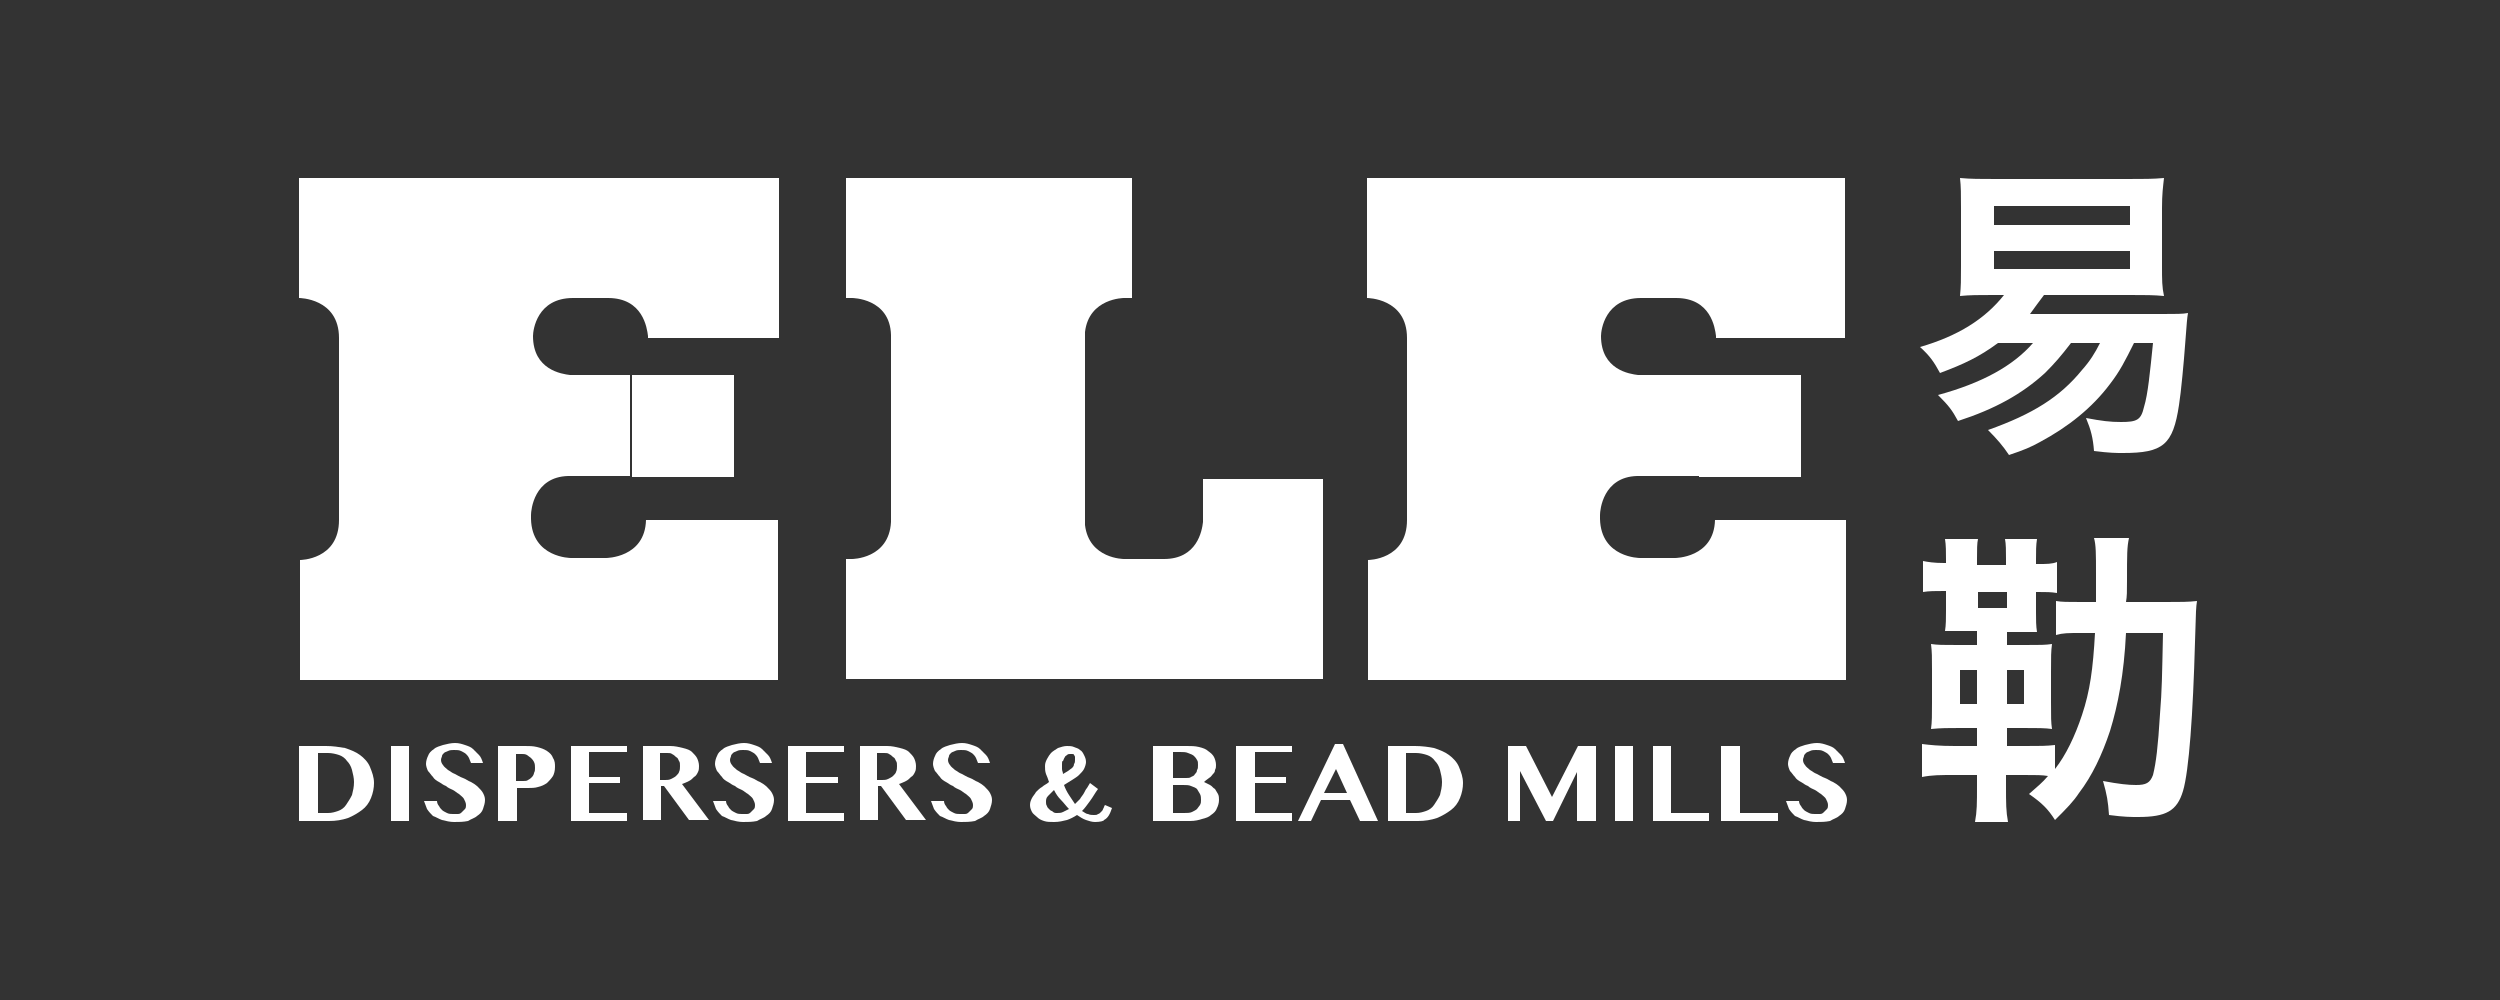 <?xml version="1.0" encoding="utf-8"?>
<!-- Generator: Adobe Illustrator 24.1.0, SVG Export Plug-In . SVG Version: 6.00 Build 0)  -->
<svg version="1.1" id="Layer_1" xmlns="http://www.w3.org/2000/svg" xmlns:xlink="http://www.w3.org/1999/xlink" x="0px" y="0px"
	 viewBox="0 0 250 100" style="enable-background:new 0 0 250 100;" xml:space="preserve">
<rect x="0" y="0" width="250" height="100" fill="#333333" stroke="none"/>
<style type="text/css">
	.st0{fill:#fff;}
</style>
<path class="st0" d="M29.9,74.6h2.7c0.7,0,1.3,0.1,1.9,0.2c0.6,0.2,1.1,0.4,1.5,0.7c0.4,0.3,0.8,0.7,1,1.2c0.2,0.5,0.4,1,0.4,1.6
	c0,0.5-0.1,1-0.3,1.5c-0.2,0.5-0.5,0.9-0.9,1.2c-0.4,0.3-0.9,0.6-1.4,0.8c-0.6,0.2-1.2,0.3-1.9,0.3h-3V74.6z M31.8,81.3h1
	c0.4,0,0.7-0.1,1-0.2c0.3-0.1,0.6-0.3,0.8-0.6c0.2-0.3,0.4-0.6,0.6-1c0.1-0.4,0.2-0.8,0.2-1.3c0-0.4-0.1-0.8-0.2-1.2
	c-0.1-0.4-0.3-0.7-0.5-0.9c-0.2-0.3-0.5-0.5-0.8-0.6c-0.3-0.1-0.7-0.2-1.1-0.2h-1V81.3z"/>
<rect x="39.1" y="74.6" class="st0" width="1.8" height="7.5"/>
<path class="st0" d="M45.4,82.2c-0.4,0-0.8-0.1-1.2-0.2c-0.3-0.1-0.6-0.3-0.9-0.4c-0.2-0.2-0.4-0.4-0.6-0.7
	c-0.1-0.3-0.2-0.5-0.3-0.8h1.3c0,0.2,0.1,0.4,0.2,0.5c0.1,0.2,0.2,0.3,0.3,0.4c0.1,0.1,0.3,0.2,0.5,0.3c0.2,0.1,0.4,0.1,0.6,0.1
	c0.2,0,0.3,0,0.5,0c0.2,0,0.3-0.1,0.4-0.2c0.1-0.1,0.2-0.2,0.3-0.3c0.1-0.1,0.1-0.3,0.1-0.4c0-0.2-0.1-0.4-0.2-0.6
	c-0.1-0.2-0.3-0.3-0.5-0.5c-0.2-0.1-0.4-0.3-0.6-0.4c-0.2-0.1-0.5-0.2-0.7-0.4c-0.3-0.1-0.5-0.3-0.7-0.4c-0.2-0.1-0.5-0.3-0.6-0.5
	c-0.2-0.2-0.3-0.4-0.5-0.6c-0.1-0.2-0.2-0.5-0.2-0.7c0-0.3,0.1-0.6,0.2-0.8c0.1-0.3,0.3-0.5,0.6-0.7c0.2-0.2,0.6-0.3,0.9-0.4
	c0.4-0.1,0.8-0.2,1.2-0.2c0.4,0,0.7,0.1,1,0.2c0.3,0.1,0.6,0.2,0.8,0.4c0.2,0.2,0.4,0.4,0.6,0.6c0.2,0.2,0.3,0.5,0.4,0.8h-1.2
	c-0.1-0.2-0.1-0.3-0.2-0.5c-0.1-0.2-0.2-0.3-0.3-0.4c-0.1-0.1-0.3-0.2-0.5-0.3c-0.2-0.1-0.4-0.1-0.7-0.1c-0.2,0-0.4,0-0.6,0.1
	c-0.2,0.1-0.3,0.1-0.4,0.2c-0.1,0.1-0.2,0.2-0.2,0.3c0,0.1-0.1,0.2-0.1,0.4c0,0.2,0.1,0.4,0.2,0.5c0.1,0.2,0.3,0.3,0.5,0.5
	c0.2,0.1,0.4,0.3,0.7,0.4c0.2,0.1,0.5,0.3,0.8,0.4c0.3,0.1,0.5,0.3,0.8,0.4c0.2,0.1,0.5,0.3,0.7,0.5c0.2,0.2,0.4,0.4,0.5,0.6
	c0.1,0.2,0.2,0.4,0.2,0.7c0,0.3-0.1,0.6-0.2,0.9c-0.1,0.3-0.3,0.5-0.6,0.7c-0.2,0.2-0.6,0.3-0.9,0.5C46.3,82.2,45.9,82.2,45.4,82.2"
	/>
<path class="st0" d="M49.9,74.6h2.6c0.4,0,0.8,0,1.2,0.1c0.4,0.1,0.7,0.2,1,0.4c0.3,0.2,0.5,0.4,0.6,0.7c0.2,0.3,0.2,0.6,0.2,0.9
	c0,0.4-0.1,0.7-0.2,0.9c-0.2,0.3-0.4,0.5-0.6,0.7c-0.3,0.2-0.5,0.3-0.9,0.4c-0.3,0.1-0.7,0.1-1,0.1h-1.1v3.3h-1.9V74.6z M51.7,78.1
	h0.6c0.2,0,0.4,0,0.5-0.1c0.2-0.1,0.3-0.2,0.4-0.3c0.1-0.1,0.2-0.3,0.2-0.4c0.1-0.2,0.1-0.3,0.1-0.5c0-0.2,0-0.4-0.1-0.6
	c-0.1-0.2-0.2-0.3-0.3-0.4c-0.1-0.1-0.3-0.2-0.4-0.3c-0.2-0.1-0.3-0.1-0.5-0.1h-0.6V78.1z"/>
<polygon class="st0" points="62.7,74.6 62.7,75.2 58.9,75.2 58.9,77.7 62,77.7 62,78.3 58.9,78.3 58.9,81.3 62.7,81.3 62.7,82.1 
	57.1,82.1 57.1,74.6 "/>
<path class="st0" d="M64.2,74.6H67c0.5,0,0.9,0.1,1.3,0.2c0.4,0.1,0.7,0.2,0.9,0.4c0.2,0.2,0.4,0.4,0.5,0.6c0.1,0.2,0.2,0.5,0.2,0.8
	c0,0.2,0,0.4-0.1,0.6c-0.1,0.2-0.2,0.4-0.4,0.5c-0.2,0.2-0.3,0.3-0.5,0.4c-0.2,0.1-0.4,0.2-0.7,0.3l2.7,3.6h-2l-2.5-3.4h-0.3v3.4
	h-1.8V74.6z M66.1,78h0.4c0.2,0,0.4,0,0.6-0.1c0.2-0.1,0.4-0.2,0.5-0.3c0.1-0.1,0.3-0.3,0.3-0.4c0.1-0.2,0.1-0.4,0.1-0.6
	c0-0.2,0-0.4-0.1-0.5c-0.1-0.2-0.1-0.3-0.3-0.4c-0.1-0.1-0.2-0.2-0.4-0.3c-0.1-0.1-0.3-0.1-0.5-0.1h-0.7V78z"/>
<path class="st0" d="M74.3,82.2c-0.4,0-0.8-0.1-1.2-0.2c-0.3-0.1-0.6-0.3-0.9-0.4c-0.2-0.2-0.4-0.4-0.6-0.7
	c-0.1-0.3-0.2-0.5-0.3-0.8h1.3c0,0.2,0.1,0.4,0.2,0.5c0.1,0.2,0.2,0.3,0.3,0.4c0.1,0.1,0.3,0.2,0.5,0.3c0.2,0.1,0.4,0.1,0.6,0.1
	c0.2,0,0.3,0,0.5,0c0.2,0,0.3-0.1,0.4-0.2c0.1-0.1,0.2-0.2,0.3-0.3c0.1-0.1,0.1-0.3,0.1-0.4c0-0.2-0.1-0.4-0.2-0.6
	c-0.1-0.2-0.3-0.3-0.5-0.5c-0.2-0.1-0.4-0.3-0.6-0.4c-0.2-0.1-0.5-0.2-0.7-0.4c-0.3-0.1-0.5-0.3-0.7-0.4c-0.2-0.1-0.5-0.3-0.6-0.5
	c-0.2-0.2-0.3-0.4-0.5-0.6c-0.1-0.2-0.2-0.5-0.2-0.7c0-0.3,0.1-0.6,0.2-0.8c0.1-0.3,0.3-0.5,0.6-0.7c0.2-0.2,0.6-0.3,0.9-0.4
	c0.4-0.1,0.8-0.2,1.2-0.2c0.4,0,0.7,0.1,1,0.2c0.3,0.1,0.6,0.2,0.8,0.4c0.2,0.2,0.4,0.4,0.6,0.6c0.2,0.2,0.3,0.5,0.4,0.8h-1.2
	c-0.1-0.2-0.1-0.3-0.2-0.5c-0.1-0.2-0.2-0.3-0.3-0.4c-0.1-0.1-0.3-0.2-0.5-0.3c-0.2-0.1-0.4-0.1-0.7-0.1c-0.2,0-0.4,0-0.6,0.1
	c-0.2,0.1-0.3,0.1-0.4,0.2c-0.1,0.1-0.2,0.2-0.2,0.3c0,0.1-0.1,0.2-0.1,0.4c0,0.2,0.1,0.4,0.2,0.5c0.1,0.2,0.3,0.3,0.5,0.5
	c0.2,0.1,0.4,0.3,0.7,0.4c0.2,0.1,0.5,0.3,0.8,0.4c0.3,0.1,0.5,0.3,0.8,0.4c0.2,0.1,0.5,0.3,0.7,0.5c0.2,0.2,0.4,0.4,0.5,0.6
	c0.1,0.2,0.2,0.4,0.2,0.7c0,0.3-0.1,0.6-0.2,0.9c-0.1,0.3-0.3,0.5-0.6,0.7c-0.2,0.2-0.6,0.3-0.9,0.5C75.2,82.2,74.8,82.2,74.3,82.2"
	/>
<polygon class="st0" points="84.4,74.6 84.4,75.2 80.6,75.2 80.6,77.7 83.8,77.7 83.8,78.3 80.6,78.3 80.6,81.3 84.4,81.3 
	84.4,82.1 78.8,82.1 78.8,74.6 "/>
<path class="st0" d="M85.9,74.6h2.8c0.5,0,0.9,0.1,1.3,0.2c0.4,0.1,0.7,0.2,0.9,0.4c0.2,0.2,0.4,0.4,0.5,0.6
	c0.1,0.2,0.2,0.5,0.2,0.8c0,0.2,0,0.4-0.1,0.6c-0.1,0.2-0.2,0.4-0.4,0.5c-0.2,0.2-0.3,0.3-0.5,0.4c-0.2,0.1-0.4,0.2-0.7,0.3l2.7,3.6
	h-2l-2.5-3.4h-0.3v3.4h-1.8V74.6z M87.8,78h0.4c0.2,0,0.4,0,0.6-0.1c0.2-0.1,0.4-0.2,0.5-0.3c0.1-0.1,0.3-0.3,0.3-0.4
	c0.1-0.2,0.1-0.4,0.1-0.6c0-0.2,0-0.4-0.1-0.5c-0.1-0.2-0.1-0.3-0.3-0.4c-0.1-0.1-0.2-0.2-0.4-0.3c-0.1-0.1-0.3-0.1-0.5-0.1h-0.7V78
	z"/>
<path class="st0" d="M96.1,82.2c-0.4,0-0.8-0.1-1.2-0.2c-0.3-0.1-0.6-0.3-0.9-0.4c-0.2-0.2-0.4-0.4-0.6-0.7
	c-0.1-0.3-0.2-0.5-0.3-0.8h1.3c0,0.2,0.1,0.4,0.2,0.5c0.1,0.2,0.2,0.3,0.3,0.4c0.1,0.1,0.3,0.2,0.5,0.3c0.2,0.1,0.4,0.1,0.6,0.1
	c0.2,0,0.3,0,0.5,0c0.2,0,0.3-0.1,0.4-0.2c0.1-0.1,0.2-0.2,0.3-0.3c0.1-0.1,0.1-0.3,0.1-0.4c0-0.2-0.1-0.4-0.2-0.6
	c-0.1-0.2-0.3-0.3-0.5-0.5c-0.2-0.1-0.4-0.3-0.6-0.4c-0.2-0.1-0.5-0.2-0.7-0.4c-0.3-0.1-0.5-0.3-0.7-0.4c-0.2-0.1-0.5-0.3-0.6-0.5
	c-0.2-0.2-0.3-0.4-0.5-0.6c-0.1-0.2-0.2-0.5-0.2-0.7c0-0.3,0.1-0.6,0.2-0.8c0.1-0.3,0.3-0.5,0.6-0.7c0.2-0.2,0.6-0.3,0.9-0.4
	c0.4-0.1,0.8-0.2,1.2-0.2c0.4,0,0.7,0.1,1,0.2c0.3,0.1,0.6,0.2,0.8,0.4c0.2,0.2,0.4,0.4,0.6,0.6c0.2,0.2,0.3,0.5,0.4,0.8h-1.2
	c-0.1-0.2-0.1-0.3-0.2-0.5c-0.1-0.2-0.2-0.3-0.3-0.4c-0.1-0.1-0.3-0.2-0.5-0.3c-0.2-0.1-0.4-0.1-0.7-0.1c-0.2,0-0.4,0-0.6,0.1
	c-0.2,0.1-0.3,0.1-0.4,0.2c-0.1,0.1-0.2,0.2-0.2,0.3c0,0.1-0.1,0.2-0.1,0.4c0,0.2,0.1,0.4,0.2,0.5c0.1,0.2,0.3,0.3,0.5,0.5
	c0.2,0.1,0.4,0.3,0.7,0.4c0.2,0.1,0.5,0.3,0.8,0.4c0.3,0.1,0.5,0.3,0.8,0.4c0.2,0.1,0.5,0.3,0.7,0.5c0.2,0.2,0.4,0.4,0.5,0.6
	c0.1,0.2,0.2,0.4,0.2,0.7c0,0.3-0.1,0.6-0.2,0.9c-0.1,0.3-0.3,0.5-0.6,0.7c-0.2,0.2-0.6,0.3-0.9,0.5C97,82.2,96.5,82.2,96.1,82.2"/>
<path class="st0" d="M109.5,82.2c-0.3,0-0.6-0.1-0.9-0.2c-0.3-0.1-0.6-0.3-0.9-0.5c-0.3,0.2-0.7,0.4-1,0.5c-0.4,0.1-0.8,0.2-1.3,0.2
	c-0.4,0-0.7,0-1-0.1c-0.3-0.1-0.5-0.2-0.7-0.4c-0.2-0.2-0.4-0.3-0.5-0.5c-0.1-0.2-0.2-0.4-0.2-0.7c0-0.3,0.1-0.5,0.2-0.7
	c0.1-0.2,0.3-0.4,0.4-0.6c0.2-0.2,0.4-0.4,0.6-0.5c0.2-0.2,0.5-0.3,0.7-0.5c-0.1-0.3-0.2-0.6-0.3-0.8c-0.1-0.3-0.1-0.5-0.1-0.8
	c0-0.3,0.1-0.5,0.2-0.7c0.1-0.2,0.3-0.5,0.4-0.6c0.2-0.2,0.4-0.3,0.7-0.5c0.3-0.1,0.6-0.2,0.9-0.2c0.2,0,0.5,0,0.7,0.1
	c0.2,0.1,0.4,0.1,0.6,0.3c0.2,0.1,0.3,0.3,0.4,0.5c0.1,0.2,0.2,0.4,0.2,0.7c0,0.2-0.1,0.5-0.2,0.7c-0.1,0.2-0.3,0.4-0.5,0.6
	c-0.2,0.2-0.4,0.3-0.7,0.5c-0.3,0.2-0.5,0.3-0.8,0.5c0.1,0.3,0.3,0.7,0.5,1c0.2,0.3,0.4,0.6,0.6,0.9c0.2-0.2,0.3-0.3,0.5-0.5
	c0.1-0.2,0.3-0.4,0.4-0.6c0.1-0.2,0.2-0.4,0.3-0.5c0.1-0.2,0.2-0.3,0.3-0.5l0.8,0.6c-0.3,0.4-0.5,0.8-0.8,1.2
	c-0.3,0.4-0.5,0.7-0.8,1c0.2,0.1,0.4,0.3,0.6,0.3c0.2,0.1,0.4,0.1,0.6,0.1c0.2,0,0.3,0,0.4-0.1c0.1,0,0.2-0.1,0.3-0.2
	c0.1-0.1,0.2-0.2,0.2-0.3c0.1-0.1,0.1-0.3,0.2-0.4l0.7,0.3c-0.2,0.6-0.4,1-0.8,1.2C110.4,82.1,110,82.2,109.5,82.2 M105.7,81.3
	c0.2,0,0.4,0,0.6-0.1c0.2-0.1,0.4-0.2,0.6-0.3c-0.3-0.3-0.5-0.6-0.8-0.9c-0.3-0.3-0.5-0.6-0.7-1c-0.2,0.2-0.4,0.4-0.6,0.6
	c-0.2,0.2-0.2,0.4-0.2,0.6c0,0.1,0,0.3,0.1,0.4c0,0.1,0.1,0.2,0.2,0.3c0.1,0.1,0.2,0.2,0.3,0.2C105.4,81.3,105.5,81.3,105.7,81.3
	 M106.2,76.4c0,0.1,0,0.3,0,0.5c0,0.2,0.1,0.3,0.1,0.5c0.2-0.1,0.3-0.2,0.5-0.3c0.1-0.1,0.3-0.2,0.4-0.3c0.1-0.1,0.2-0.2,0.2-0.4
	c0.1-0.1,0.1-0.3,0.1-0.4c0-0.1,0-0.2,0-0.3c0-0.1-0.1-0.2-0.1-0.2c0-0.1-0.1-0.1-0.2-0.1c-0.1,0-0.1,0-0.2,0c-0.1,0-0.2,0-0.3,0.1
	c-0.1,0.1-0.2,0.1-0.2,0.2c-0.1,0.1-0.1,0.2-0.2,0.4C106.2,76.1,106.2,76.2,106.2,76.4"/>
<path class="st0" d="M115.5,74.6h3.2c0.4,0,0.8,0,1.2,0.1c0.4,0.1,0.7,0.2,0.9,0.4c0.3,0.2,0.5,0.4,0.6,0.6c0.1,0.2,0.2,0.5,0.2,0.8
	c0,0.2,0,0.3-0.1,0.5c0,0.2-0.1,0.3-0.2,0.4c-0.1,0.1-0.2,0.3-0.4,0.4c-0.1,0.1-0.3,0.2-0.5,0.4c0.2,0.1,0.4,0.2,0.6,0.3
	c0.2,0.1,0.3,0.3,0.5,0.4c0.1,0.2,0.2,0.3,0.3,0.5c0.1,0.2,0.1,0.4,0.1,0.6c0,0.3-0.1,0.6-0.2,0.8c-0.1,0.3-0.3,0.5-0.6,0.7
	c-0.2,0.2-0.5,0.3-0.9,0.4c-0.3,0.1-0.7,0.2-1.2,0.2h-3.7V74.6z M117.4,77.8h1.2c0.2,0,0.4,0,0.5-0.1c0.2-0.1,0.3-0.1,0.4-0.3
	c0.1-0.1,0.2-0.2,0.2-0.4c0.1-0.1,0.1-0.3,0.1-0.5c0-0.2,0-0.4-0.1-0.5c-0.1-0.2-0.2-0.3-0.3-0.4c-0.1-0.1-0.3-0.2-0.6-0.3
	c-0.2-0.1-0.5-0.1-0.8-0.1h-0.7V77.8z M117.4,81.3h1c0.3,0,0.6,0,0.8-0.1c0.2-0.1,0.4-0.2,0.5-0.3c0.1-0.1,0.2-0.3,0.3-0.4
	c0.1-0.2,0.1-0.3,0.1-0.5c0-0.2,0-0.4-0.1-0.6c-0.1-0.2-0.2-0.3-0.3-0.5c-0.1-0.1-0.3-0.2-0.6-0.3c-0.2-0.1-0.5-0.1-0.8-0.1h-1V81.3
	z"/>
<polygon class="st0" points="129.2,74.6 129.2,75.2 125.5,75.2 125.5,77.7 128.6,77.7 128.6,78.3 125.5,78.3 125.5,81.3 129.2,81.3 
	129.2,82.1 123.6,82.1 123.6,74.6 "/>
<path class="st0" d="M134.3,74.4l3.5,7.7H136L135,80h-2.9l-1,2.1h-1.3l3.7-7.7H134.3z M132.4,79.3h2.3l-1.1-2.4L132.4,79.3z"/>
<path class="st0" d="M138.8,74.6h2.7c0.7,0,1.4,0.1,1.9,0.2c0.6,0.2,1.1,0.4,1.5,0.7c0.4,0.3,0.8,0.7,1,1.2c0.2,0.5,0.4,1,0.4,1.6
	c0,0.5-0.1,1-0.3,1.5c-0.2,0.5-0.5,0.9-0.9,1.2c-0.4,0.3-0.9,0.6-1.4,0.8c-0.6,0.2-1.2,0.3-1.9,0.3h-3V74.6z M140.6,81.3h1
	c0.4,0,0.7-0.1,1-0.2c0.3-0.1,0.6-0.3,0.8-0.6c0.2-0.3,0.4-0.6,0.6-1c0.1-0.4,0.2-0.8,0.2-1.3c0-0.4-0.1-0.8-0.2-1.2
	c-0.1-0.4-0.3-0.7-0.5-0.9c-0.2-0.3-0.5-0.5-0.8-0.6c-0.3-0.1-0.7-0.2-1.1-0.2h-1V81.3z"/>
<polygon class="st0" points="150.8,74.6 152.6,74.6 155.2,79.7 157.8,74.6 159.6,74.6 159.6,82.1 157.7,82.1 157.7,77.2 155.3,82.1 
	154.6,82.1 152,77.1 152,82.1 150.8,82.1 "/>
<rect x="161.5" y="74.6" class="st0" width="1.8" height="7.5"/>
<polygon class="st0" points="165.3,74.6 167.1,74.6 167.1,81.3 170.9,81.3 170.9,82.1 165.3,82.1 "/>
<polygon class="st0" points="172.1,74.6 174,74.6 174,81.3 177.8,81.3 177.8,82.1 172.1,82.1 "/>
<path class="st0" d="M181.6,82.2c-0.4,0-0.8-0.1-1.2-0.2c-0.3-0.1-0.6-0.3-0.9-0.4c-0.2-0.2-0.4-0.4-0.6-0.7
	c-0.1-0.3-0.2-0.5-0.3-0.8h1.3c0,0.2,0.1,0.4,0.2,0.5c0.1,0.2,0.2,0.3,0.3,0.4c0.1,0.1,0.3,0.2,0.5,0.3c0.2,0.1,0.4,0.1,0.6,0.1
	c0.2,0,0.3,0,0.5,0c0.2,0,0.3-0.1,0.4-0.2c0.1-0.1,0.2-0.2,0.3-0.3c0.1-0.1,0.1-0.3,0.1-0.4c0-0.2-0.1-0.4-0.2-0.6
	c-0.1-0.2-0.3-0.3-0.5-0.5c-0.2-0.1-0.4-0.3-0.6-0.4c-0.2-0.1-0.5-0.2-0.7-0.4c-0.3-0.1-0.5-0.3-0.7-0.4c-0.2-0.1-0.5-0.3-0.6-0.5
	c-0.2-0.2-0.3-0.4-0.5-0.6c-0.1-0.2-0.2-0.5-0.2-0.7c0-0.3,0.1-0.6,0.2-0.8c0.1-0.3,0.3-0.5,0.6-0.7c0.2-0.2,0.6-0.3,0.9-0.4
	c0.4-0.1,0.8-0.2,1.2-0.2c0.4,0,0.7,0.1,1,0.2c0.3,0.1,0.6,0.2,0.8,0.4c0.2,0.2,0.4,0.4,0.6,0.6c0.2,0.2,0.3,0.5,0.4,0.8h-1.2
	c-0.1-0.2-0.1-0.3-0.2-0.5c-0.1-0.2-0.2-0.3-0.3-0.4c-0.1-0.1-0.3-0.2-0.5-0.3c-0.2-0.1-0.4-0.1-0.7-0.1c-0.2,0-0.4,0-0.6,0.1
	c-0.2,0.1-0.3,0.1-0.4,0.2c-0.1,0.1-0.2,0.2-0.2,0.3c0,0.1-0.1,0.2-0.1,0.4c0,0.2,0.1,0.4,0.2,0.5c0.1,0.2,0.3,0.3,0.5,0.5
	c0.2,0.1,0.4,0.3,0.7,0.4c0.2,0.1,0.5,0.3,0.8,0.4c0.3,0.1,0.5,0.3,0.8,0.4c0.2,0.1,0.5,0.3,0.7,0.5c0.2,0.2,0.4,0.4,0.5,0.6
	c0.1,0.2,0.2,0.4,0.2,0.7c0,0.3-0.1,0.6-0.2,0.9c-0.1,0.3-0.3,0.5-0.6,0.7c-0.2,0.2-0.6,0.3-0.9,0.5
	C182.5,82.2,182.1,82.2,181.6,82.2"/>
<path class="st0" d="M213.4,34.3c-0.9,1.8-1.4,2.8-2.4,4.1c-1.8,2.4-4.2,4.3-7,5.8c-0.9,0.5-1.6,0.8-3.1,1.3
	c-0.6-0.9-1.2-1.6-2.1-2.5c4.5-1.6,7.2-3.3,9.4-6c0.8-0.9,1.3-1.7,1.8-2.7h-2.9c-1,1.3-1.6,2-2.6,3c-2.3,2.1-5,3.6-8.7,4.8
	c-0.6-1.1-0.9-1.5-2-2.6c4.4-1.2,7.5-2.9,9.5-5.2h-3.5c-1.9,1.4-3.4,2.1-5.8,3c-0.6-1.1-1-1.7-2-2.6c3.8-1.1,6.5-2.8,8.4-5.2h-1.1
	c-1.5,0-2.3,0-3.3,0.1c0.1-1,0.1-1.6,0.1-3v-5.8c0-1.4,0-2.1-0.1-3c1.1,0.1,2,0.1,3.6,0.1h13.1c1.7,0,2.6,0,3.7-0.1
	c-0.1,0.9-0.2,1.6-0.2,3v5.8c0,1.4,0,2.1,0.2,3c-1-0.1-1.9-0.1-3.4-0.1h-8.6c-0.6,0.8-0.9,1.2-1.4,1.9h13.3c1.3,0,2,0,2.5-0.1
	c-0.1,0.6-0.1,0.7-0.3,3.3c-0.1,1.4-0.4,4.7-0.6,5.9c-0.6,4-1.6,4.8-5.6,4.8c-0.7,0-1.3,0-2.9-0.2c-0.1-1.3-0.3-2.1-0.8-3.3
	c1.6,0.3,2.4,0.4,3.5,0.4c1.6,0,2-0.2,2.3-1.5c0.4-1.3,0.6-3.5,0.9-6.4H213.4z M199.4,22.5H213v-1.9h-13.6V22.5z M199.4,26.9H213
	v-1.8h-13.6V26.9z"/>
<path class="st0" d="M200.7,64.5h1.8c1.6,0,2,0,2.7-0.1c-0.1,0.8-0.1,1.2-0.1,2.8v3c0,1.6,0,2,0.1,2.7c-0.7-0.1-1.4-0.1-2.9-0.1
	h-1.6v1.8h1.8c1.6,0,2.1,0,3-0.1v2.4c1.1-1.4,2-3.3,2.7-5.4c0.8-2.4,1.1-4.6,1.3-8.2h-1.4c-1.3,0-1.8,0-2.5,0.2v-3.4
	c0.6,0.1,1.1,0.1,2.5,0.1h1.5c0-1.5,0-1.9,0-2.8c0-2,0-2.9-0.2-3.6h3.5c-0.2,0.9-0.2,1.6-0.2,4.3c0,1.1,0,1.5-0.1,2.1h4
	c1.5,0,2.2,0,3.1-0.1c-0.1,0.7-0.1,0.7-0.2,4.1c-0.2,7.2-0.6,12.9-1.2,14.9c-0.6,2-1.7,2.6-4.5,2.6c-0.7,0-1.4,0-2.9-0.2
	c-0.1-1.4-0.2-2-0.6-3.4c1.6,0.3,2.5,0.4,3.3,0.4c1,0,1.4-0.2,1.7-1c0.3-1.2,0.5-2.8,0.7-6.1c0.2-2.5,0.2-3.6,0.3-8.1h-3.7
	c-0.2,4.1-0.8,7.2-1.6,9.8c-0.8,2.4-1.8,4.5-3.1,6.2c-0.6,0.9-1.2,1.5-2.4,2.7c-0.7-1.1-1.3-1.7-2.6-2.6c0.9-0.8,1.3-1.1,1.9-1.8
	c-0.6-0.1-1.1-0.1-2.4-0.1h-1.8v1c0,1.9,0,2.6,0.2,3.7h-3.3c0.2-1.1,0.2-1.8,0.2-3.7v-1h-2.2c-1.5,0-2.3,0-3.3,0.2v-3.3
	c0.8,0.1,1.7,0.2,3.3,0.2h2.2v-1.8H196c-1.2,0-1.9,0-2.9,0.1c0.1-0.7,0.1-1.4,0.1-2.6V67c0-1.3,0-1.8-0.1-2.6
	c0.7,0.1,1.1,0.1,2.7,0.1h1.9v-1.4h-1.1c-1,0-1.1,0-2.1,0c0.1-0.6,0.1-1.3,0.1-2v-2h-0.2c-0.9,0-1.5,0-2.1,0.1v-3.1
	c0.5,0.1,1.1,0.2,2.1,0.2h0.2V56c0-0.8,0-1.5-0.1-2.1h3.3c-0.1,0.4-0.1,1.1-0.1,2v0.6h2.9v-0.6c0-0.8,0-1.5-0.1-2h3.2
	c-0.1,0.6-0.1,1.2-0.1,2.1v0.4h0.2c0.9,0,1.4,0,1.9-0.2v3.1c-0.6-0.1-1.1-0.1-1.9-0.1h-0.2v2c0,0.8,0,1.4,0.1,2c-1,0-1.3,0-2.2,0
	h-0.8V64.5z M197.8,67H196v3.4h1.7V67z M197.8,60.8h2.9v-1.6h-2.9V60.8z M202.4,67h-1.7v3.4h1.7V67z"/>
<rect x="63.2" y="37.5" class="st0" width="10.2" height="10.2"/>
<path class="st0" d="M120.3,52.2c-0.1,0.9-0.6,3.7-3.9,3.7c2,0-4,0-4,0s-3.5,0-3.9-3.4V33.2c0.4-3.4,3.9-3.4,3.9-3.4h0.8v-12H84.6
	v12h0.6c0,0,3.8,0,3.9,3.7v18.7c-0.2,3.7-3.9,3.7-3.9,3.7l-0.6,0v12h47.7v-20h-12V52.2z"/>
<path class="st0" d="M29.9,29.8c0,0,4,0,4,4v1.1v16v1.1c0,4-3.9,4-3.9,4v0v12h47.8v-16H64.6V52c-0.1,3.8-4,3.8-4,3.8h-3.5
	c0,0-3.9,0-4-3.9v-0.4c0-0.5,0.3-3.8,3.7-3.9h6.2V37.5H57c-0.8-0.1-3.7-0.5-3.7-3.9c0-0.6,0.4-3.8,4-3.8h3.5c3.5,0,3.9,3,4,3.8v0.2
	h13.1v-16H29.9V29.8z"/>
<path class="st0" d="M184.5,33.8v-16h-47.8v12c0,0,4,0,4,4v1.1v16v1.1c0,4-3.9,4-3.9,4v0v12h47.8v-16h-13.1V52c-0.1,3.8-4,3.8-4,3.8
	H164c0,0-3.9,0-4-3.9v-0.4c0-0.5,0.3-3.8,3.7-3.9h6.2V37.5h-6.1c-0.8-0.1-3.7-0.5-3.7-3.9c0-0.6,0.4-3.8,4-3.8h3.5
	c3.5,0,3.9,3,4,3.8v0.2H184.5z"/>
<rect x="169.9" y="37.5" class="st0" width="10.2" height="10.2"/>
</svg>
